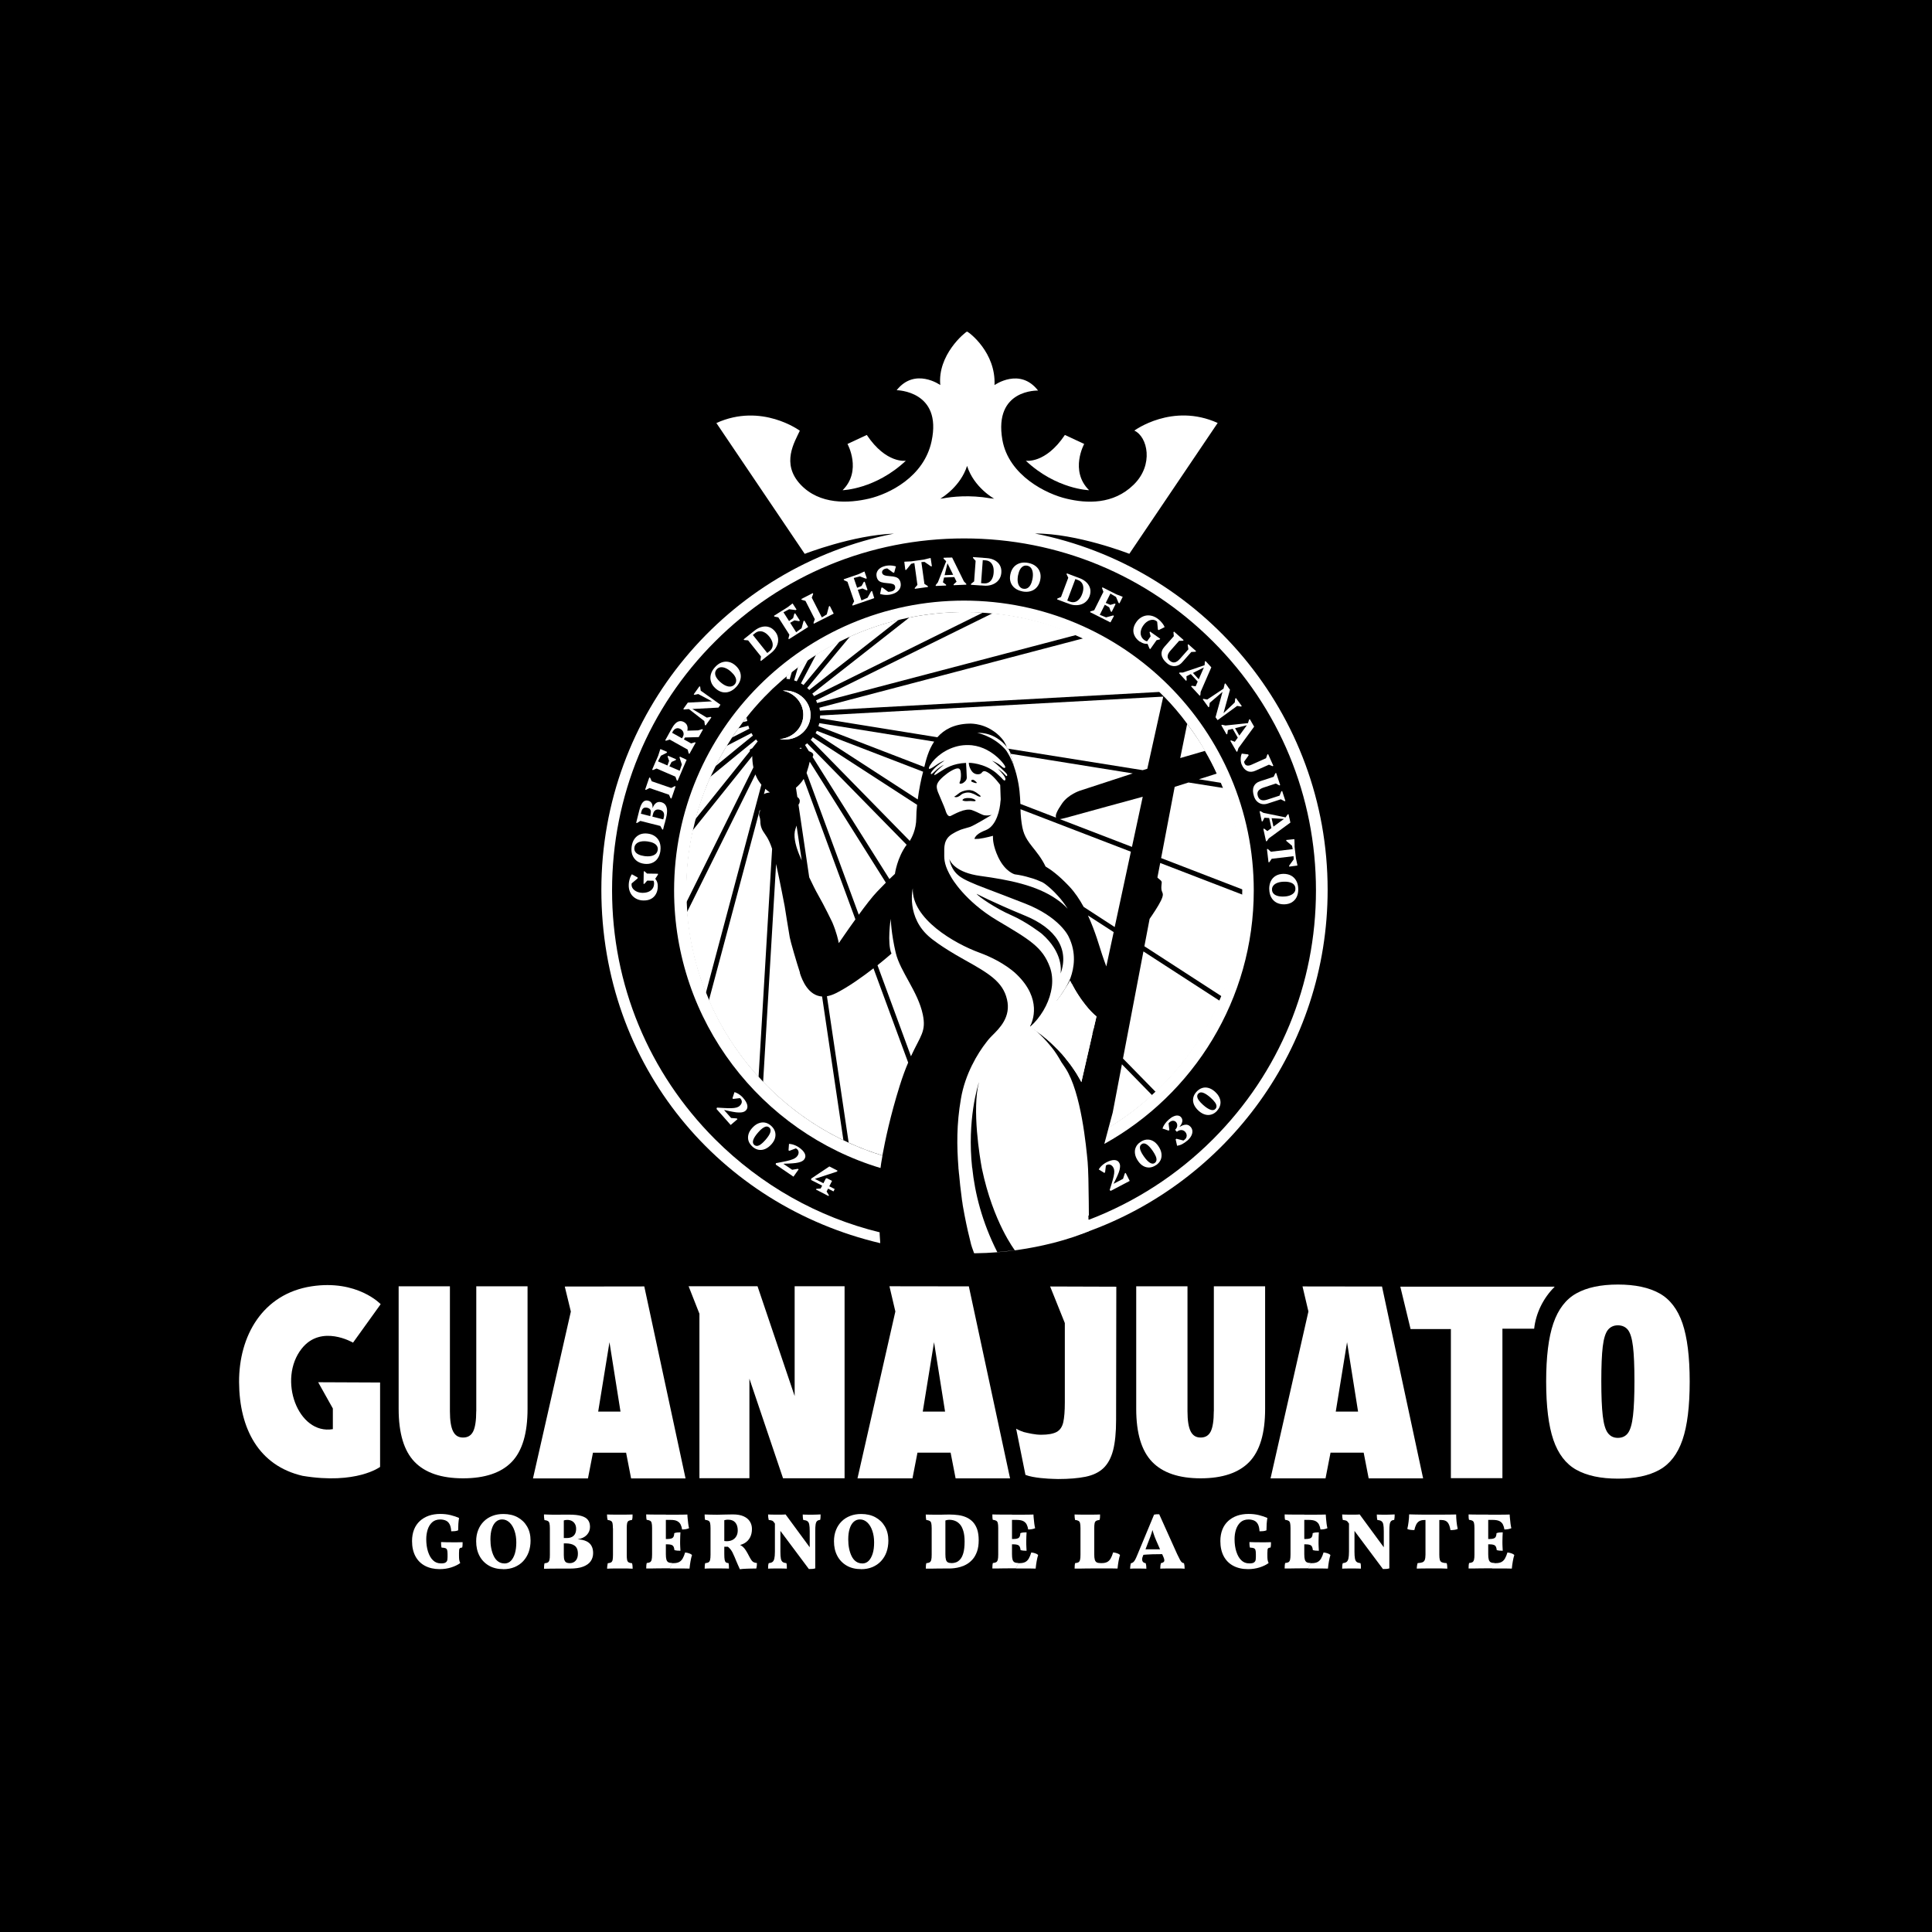 <?xml version="1.0" encoding="UTF-8"?>
<svg id="Capa_2" data-name="Capa 2" xmlns="http://www.w3.org/2000/svg" viewBox="0 0 359.12 359.12">
  <defs>
    <style>
      .cls-1 {
        fill: #fff;
      }
    </style>
  </defs>
  <g id="Capa_1-2" data-name="Capa 1">
    <g>
      <rect width="359.12" height="359.12"/>
      <g>
        <g>
          <g>
            <g>
              <path class="cls-1" d="M122.27,164.75c0,.55-.12,1.02-.34,1.42-.22.4-.52.7-.91.91-.39.21-.85.31-1.39.3-.42,0-.81-.08-1.14-.22-.34-.14-.63-.34-.88-.59-.25-.25-.43-.56-.56-.91-.13-.35-.19-.74-.18-1.17,0-.24.03-.48.08-.72.05-.24.11-.47.2-.69.08-.22.18-.41.3-.57l1.07.59v.18s-1.34,1.12-1.34,1.12v-.94s.73,0,.73,0c-.16.1-.29.23-.38.39-.09.16-.14.35-.14.57,0,.28.08.54.26.77.18.23.42.41.73.55s.65.21,1.04.22c.43,0,.8-.06,1.13-.2.32-.14.57-.33.75-.59.18-.26.27-.57.28-.92,0-.26-.05-.49-.17-.66-.12-.18-.31-.33-.56-.45l.15-.28c.4.12.72.34.94.68.23.34.34.75.33,1.22ZM122.3,162.58l-.74,1.13-1.26-.02-.52.6h-.16s.04-2.32.04-2.32h.16s.45.41.45.41l2.03.03v.17Z"/>
              <path class="cls-1" d="M122.76,158.15c-.08.56-.25,1.03-.52,1.42-.27.39-.62.67-1.05.84-.43.17-.91.22-1.45.15-.55-.07-1.02-.26-1.39-.54-.37-.29-.64-.66-.81-1.11-.16-.45-.21-.97-.13-1.55.08-.56.25-1.04.52-1.42.27-.38.62-.66,1.04-.84.42-.17.91-.22,1.45-.15.55.07,1.01.25,1.39.54.38.29.65.66.81,1.11.16.46.21.97.13,1.55ZM122.26,157.99c.04-.28-.01-.52-.15-.74-.13-.22-.35-.4-.64-.54-.29-.14-.65-.24-1.08-.3-.47-.06-.88-.06-1.24.01s-.64.2-.85.39-.34.43-.38.73c-.04.28,0,.53.14.75.13.22.34.4.64.54.29.14.65.24,1.08.3.46.06.88.06,1.23-.01.36-.07.64-.2.86-.39.21-.19.34-.43.38-.72Z"/>
              <path class="cls-1" d="M123.26,154.21l-.16-.04-.36-.64-3.71-.94-.62.39-.16-.04.45-1.79,5,1.26-.45,1.79ZM120.87,152.24l-.07-.02.17-1.18c.04-.23,0-.42-.11-.57-.11-.15-.29-.26-.53-.32-.58-.15-.95.09-1.1.69l-.26,1.02-.42-.11.29-1.15c.18-.71.4-1.2.66-1.49.26-.29.59-.38.98-.28.4.1.65.34.76.72.11.38.07.92-.11,1.62l-.27,1.07ZM123.55,153.06l-.42-.11.25-1.01c.1-.38.08-.69-.04-.93-.12-.24-.36-.4-.7-.49-.32-.08-.59-.06-.8.07-.21.13-.36.35-.44.66l-.26,1.02-.36-.09.36-1.44c.16-.65.39-1.11.69-1.38.3-.28.65-.36,1.07-.25.34.09.6.25.78.5.18.25.28.57.31.98.02.4-.04.89-.18,1.45l-.26,1.03ZM121.33,150.46l-.26-.07.07-.28.26.07-.07.28Z"/>
              <path class="cls-1" d="M124.81,148.43l-.16-.05-.3-.66-3.62-1.24-.65.34-.16-.05.77-2.25.16.05.3.66,3.62,1.24.65-.34.16.05-.77,2.25Z"/>
              <path class="cls-1" d="M125.95,145.13l-.15-.07-.25-.69-3.51-1.52-.67.29-.15-.07.73-1.7,4.74,2.05-.73,1.7ZM123.29,139.63l-1.17,2.24-.32-.14,1-2.31.49.21ZM123.93,139.93l-1.25.63-.32-.14.34-1.06.06-.13,1.24.53-.07.17ZM125.1,141.1l-.86,1.7-.31-.13.64-1.79.52.23ZM125.6,141.29l-.89.39-.29-.12-.32-.91.07-.17,1.5.65-.07.17ZM126.53,143.78l-.32-.14.83-2.39.49.21-1,2.31ZM127.12,142.41l-.32-.14-.49-1.46.07-.17,1.25.59-.51,1.18Z"/>
              <path class="cls-1" d="M128.15,140.13l-.14-.08-.18-.71-3.34-1.87-.7.22-.14-.08.9-1.61,3.92,2.19.7-.22.14.08-1.16,2.08ZM126.72,138.16l-.35-.2.55-.99c.16-.28.19-.55.11-.82-.08-.27-.26-.48-.54-.64-.27-.15-.54-.19-.79-.11-.25.08-.46.26-.62.54l-.49.87-.38-.21.72-1.29c.33-.59.68-.97,1.05-1.15.37-.18.76-.16,1.16.06.4.23.63.56.67,1.01.04.45-.11.96-.44,1.56l-.02.03.09.05-.72,1.28ZM129.89,137.01l-2.73.08.15-1.26,3.17-.09-1.17.17,1.21-.38.14.08-.78,1.4Z"/>
              <path class="cls-1" d="M131.15,134.85l-.13-.1-.1-.72-2.87-2.23-.91.08-.13-.1.5-.7,3.87,2.31.72-.14.13.1-1.07,1.5ZM133.53,131.53l-5.26.28-.85-.6.43-.61,5.01-.26.12.36-3.18-1.69-.72.14-.13-.09,1.07-1.5.13.1.1.72,3.67,2.61-.39.56Z"/>
              <path class="cls-1" d="M136.86,127.67c-.38.42-.79.71-1.23.88-.44.17-.89.2-1.34.11-.45-.1-.88-.33-1.28-.69-.41-.37-.7-.78-.84-1.23-.15-.45-.16-.91-.04-1.37.12-.47.38-.92.77-1.35.38-.42.79-.72,1.23-.88.44-.16.88-.2,1.33-.1.45.09.88.33,1.28.69.41.37.69.78.84,1.23.15.45.16.91.04,1.38-.12.47-.38.92-.77,1.35ZM136.54,127.25c.19-.21.29-.44.3-.7.01-.26-.06-.53-.22-.81-.16-.28-.4-.57-.72-.86-.35-.32-.69-.55-1.03-.69-.33-.14-.64-.19-.92-.16-.28.03-.52.16-.72.38-.19.21-.29.44-.3.7s.06.52.22.8c.16.28.4.57.73.86.35.31.69.54,1.02.68.33.14.64.2.93.16.28-.04.52-.16.72-.38Z"/>
              <path class="cls-1" d="M141.45,122.87l-.1-.13.1-.72-2.39-2.99-.73-.06-.1-.13,1.44-1.15,3.22,4.03-1.44,1.15ZM142.5,122.03l-.27-.34.81-.65c.26-.21.44-.46.53-.75.09-.29.08-.6-.01-.93-.1-.33-.28-.67-.55-1.01-.28-.35-.57-.61-.88-.78-.3-.17-.61-.25-.91-.23-.3.01-.58.13-.84.33l-.82.66-.27-.34.94-.75c.46-.37.93-.61,1.4-.72.47-.11.92-.1,1.34.05.42.14.79.42,1.11.82.24.3.41.63.49.98.09.35.09.7.03,1.05-.07.35-.21.7-.42,1.03-.21.33-.49.64-.84.92l-.83.66Z"/>
              <path class="cls-1" d="M146.64,118.83l-.09-.14.18-.71-2.06-3.23-.72-.14-.09-.14,1.56-.99,2.77,4.35-1.56.99ZM147.53,112.79l-2.23,1.2-.19-.3,2.13-1.35.29.45ZM147.89,113.4l-1.38-.18-.18-.29.88-.68.12-.08.73,1.13-.16.1ZM148.2,115.02l-1.66.93-.18-.28,1.54-1.12.31.48ZM148.51,115.46l-.95-.17-.17-.26.25-.94.16-.1.88,1.37-.16.1ZM147.89,118.04l-.19-.3,2.02-1.51.29.45-2.13,1.35ZM149.14,117.24l-.19-.29.41-1.49.16-.1.7,1.18-1.08.69Z"/>
              <path class="cls-1" d="M151.28,115.94l-.07-.15.25-.69-1.74-3.41-.7-.2-.07-.15,2.13-1.09.07.15-.26.69,2.04,4-1.65.84ZM152.6,115.27l-.16-.31,2.12-1.29.24.48-2.21,1.12ZM153.8,114.66l-.16-.31.44-1.63.17-.08.72,1.42-1.17.59Z"/>
              <path class="cls-1" d="M158.48,112.57l-.05-.16.34-.65-1.24-3.62-.66-.3-.05-.16,1.75-.6,1.68,4.88-1.75.6ZM160.75,106.9l-2.44.64-.11-.33,2.38-.82.17.51ZM160.88,109.23l-1.83.51-.11-.32,1.76-.73.18.54ZM160.96,107.57l-1.3-.5-.11-.33,1.01-.46.13-.05.44,1.27-.18.06ZM159.87,112.09l-.11-.33,2.32-1,.17.51-2.38.82ZM161.08,109.72l-.89-.39-.1-.3.46-.85.18-.06.53,1.54-.18.06ZM161.28,111.6l-.11-.33.75-1.35.18-.06.4,1.32-1.22.42Z"/>
              <path class="cls-1" d="M165.66,110.48c-.23.06-.47.09-.7.1-.23.01-.47,0-.7-.03-.23-.03-.46-.08-.67-.14l.24-1.17.18-.04,1.39,1.03-.89.22-.17-.71c.11.13.29.22.53.25.24.04.5.02.77-.04.29-.07.5-.19.63-.36.13-.17.16-.37.1-.61-.05-.2-.18-.34-.41-.42-.22-.08-.58-.14-1.07-.17-.41-.03-.74-.08-1.01-.16s-.47-.2-.61-.36c-.14-.16-.25-.37-.31-.63-.12-.48-.03-.9.25-1.27.29-.37.73-.62,1.34-.77.2-.05.42-.08.64-.09.23-.01.45,0,.68.03.23.03.45.08.66.14l-.31,1.14-.18.04-1.35-.98.94-.23.17.71c-.13-.14-.29-.23-.5-.28-.21-.05-.43-.04-.66.01-.24.06-.43.16-.55.31-.12.15-.17.32-.12.5.05.19.18.33.41.42.22.09.58.15,1.07.18.41.02.75.08,1.01.16.26.08.46.2.61.36.14.16.25.37.31.63.08.35.07.67-.04.97-.11.3-.31.56-.59.77-.28.22-.64.38-1.07.48Z"/>
              <path class="cls-1" d="M168.28,105.94l-.19-1.52.16-.02,1.1-.05.11.33-1,1.24-.18.02ZM170.05,109.46l-.02-.16.5-.58-.6-4.3.56.12-2.14.49-.07-.53,4.57-.64.07.53-2.2.12.51-.28.6,4.3.64.42.02.16-2.44.34ZM173.04,105.27l-1.31-.91v-.35s1.09-.26,1.09-.26l.17-.02.23,1.52-.19.03Z"/>
              <path class="cls-1" d="M173.93,108.91v-.16s.53-.66.53-.66l-.35.72,2.03-5.15.84-.03,2.45,4.97-.42-.69.6.61v.16s-2.35.1-2.35.1v-.16s.71-.64.71-.64l.1.68-2.13-4.31h.26s-1.06,4.43-1.06,4.43l-.05-.67.77.57v.16s-1.94.08-1.94.08ZM175.15,107.36l-.02-.43,2.85-.12.02.43-2.85.12ZM176.01,104.46l-.62-.62v-.16s.93-.04.93-.04l-.32.82Z"/>
              <path class="cls-1" d="M180.49,108.69v-.16s.58-.46.58-.46l.28-3.82-.49-.54v-.16s1.85.13,1.85.13l-.38,5.15-1.84-.13ZM181.83,108.79l.03-.43,1.04.08c.34.02.64-.04.9-.19.26-.15.47-.38.62-.69.16-.31.25-.68.28-1.11.03-.45,0-.84-.11-1.17-.11-.33-.28-.59-.51-.79-.23-.19-.51-.3-.85-.33l-1.05-.08.03-.43,1.19.09c.59.04,1.1.18,1.52.42.42.24.74.55.95.94.21.39.3.84.26,1.35-.03.39-.13.74-.3,1.05-.17.31-.4.58-.69.79-.29.21-.62.37-1.01.47-.38.1-.8.14-1.24.1l-1.06-.08Z"/>
              <path class="cls-1" d="M190.02,109.92c-.55-.11-1.01-.31-1.38-.6-.37-.29-.63-.66-.78-1.09-.15-.44-.17-.92-.06-1.45.11-.55.32-1,.63-1.36.31-.36.7-.6,1.16-.74.46-.14.98-.15,1.55-.04.56.11,1.02.31,1.39.61.37.29.62.66.77,1.09.15.43.17.92.06,1.46-.11.54-.32.99-.63,1.35-.31.36-.7.61-1.16.74-.46.14-.98.15-1.55.04ZM190.21,109.43c.27.05.52.02.75-.1.23-.12.42-.32.58-.6.16-.28.28-.63.37-1.06.09-.46.11-.88.06-1.23-.05-.36-.16-.65-.33-.87-.17-.22-.41-.37-.7-.42-.28-.05-.53-.02-.75.1-.22.12-.42.32-.58.6-.16.28-.28.64-.37,1.06-.09.46-.11.87-.06,1.23.05.36.16.65.34.88.18.23.41.37.7.42Z"/>
              <path class="cls-1" d="M196.49,111.4l.06-.15.67-.28,1.35-3.58-.32-.66.06-.15,1.73.65-1.82,4.83-1.73-.65ZM197.75,111.87l.15-.41.97.37c.32.12.62.14.91.07.29-.07.56-.24.79-.49.24-.25.43-.58.58-.99.16-.42.23-.8.22-1.15-.01-.35-.1-.65-.27-.9s-.41-.44-.72-.55l-.99-.37.15-.41,1.12.42c.56.21,1,.49,1.34.84.34.35.55.74.65,1.17.09.43.05.89-.13,1.37-.14.36-.33.67-.59.92-.25.25-.55.44-.89.56-.34.12-.7.18-1.1.17-.4,0-.8-.09-1.22-.25l-.99-.37Z"/>
              <path class="cls-1" d="M202.62,113.79l.07-.15.7-.21,1.71-3.42-.25-.69.07-.15,1.65.83-2.31,4.61-1.65-.83ZM203.93,114.45l.16-.31,2.34.96-.24.48-2.25-1.13ZM206.68,113.17l-1.65-.95.15-.3,1.75.74-.25.51ZM205.26,115.12l.15-.31,1.49-.41.17.08-.66,1.21-1.15-.58ZM208.26,111.45l-2.17-1.3.16-.31,2.25,1.13-.24.48ZM206.47,113.66l-.34-.91.14-.28.93-.27.17.08-.73,1.46-.17-.08ZM207.92,112.07l-.55-1.28.15-.31,1.04.4.13.06-.6,1.21-.17-.08Z"/>
              <path class="cls-1" d="M211.9,119.3c-.45-.32-.78-.68-.98-1.08-.21-.4-.29-.82-.24-1.27s.23-.88.54-1.32c.24-.35.52-.62.83-.82.31-.2.63-.33.98-.39.35-.06.7-.04,1.06.05.36.09.72.26,1.07.51.2.14.38.3.55.47.17.18.32.36.46.55.14.19.24.38.31.57l-1.1.55-.15-.1-.16-1.74.77.54-.4.58c.01-.19-.03-.36-.11-.53-.08-.17-.21-.31-.39-.44-.23-.16-.49-.24-.78-.22-.29.02-.58.11-.86.29-.29.18-.54.42-.77.74-.25.35-.41.7-.47,1.04-.07.34-.05.66.07.96.11.3.31.55.6.75.22.15.43.23.65.23.21,0,.44-.07.68-.21l.15.28c-.32.27-.69.4-1.09.39-.41,0-.81-.14-1.2-.42ZM213.67,120.56l-.52-1.25.73-1.03-.2-.76.09-.13,1.89,1.34-.09.13-.59.14-1.17,1.66-.14-.1Z"/>
              <path class="cls-1" d="M220.9,120.71l-.13-.84.11-.12,1.45,1.28-.11.12-.78.04-1.68,1.9c-.27.31-.57.52-.9.63-.33.11-.67.13-1.01.05-.35-.08-.68-.26-.99-.54-.56-.49-.87-1-.94-1.52-.07-.52.11-1.02.53-1.49l1.74-1.97-.07-.73.11-.12,1.78,1.58-.11.12-.73.02-1.59,1.8c-.34.38-.52.73-.54,1.04-.02.32.12.6.41.86.29.26.6.36.91.3.31-.06.63-.28.97-.66l1.56-1.76Z"/>
              <path class="cls-1" d="M219.15,125.12l.12-.11h.85s-.78.18-.78.18l5.25-1.77.57.62-2.21,5.08.25-.76-.08.85-.12.11-1.6-1.74.12-.11.95.13-.46.51,1.93-4.41.18.19-4.08,2.06.48-.47.06.96-.12.11-1.31-1.43ZM221.13,125.06l.32-.29,1.93,2.1-.32.29-1.93-2.1ZM223.89,123.85l.07-.87.12-.11.64.69-.83.29Z"/>
              <path class="cls-1" d="M223.55,130l.13-.1.72.13,3.03-2.02.21-.89.13-.1.51.69-3.42,2.94-.09.72-.13.1-1.08-1.49ZM225.95,133.3l1.4-5.08.84-.61.44.6-1.34,4.84h-.38s2.61-2.48,2.61-2.48l.09-.72.13-.1,1.08,1.49-.13.1-.72-.13-3.64,2.65-.4-.55Z"/>
              <path class="cls-1" d="M227.02,134.8l.14-.08.83.18-.8.02,5.51-.58.42.73-3.27,4.47.42-.69-.26.82-.14.08-1.18-2.05.14-.08.9.34-.56.4,2.84-3.88.13.23-4.43,1.12.57-.35-.15.95-.14.08-.97-1.69ZM228.96,135.17l.38-.22,1.42,2.47-.38.22-1.42-2.47ZM231.92,134.59l.26-.83.14-.08.47.82-.88.1Z"/>
              <path class="cls-1" d="M230.82,142.16c-.09-.2-.15-.42-.18-.67-.03-.25-.03-.49,0-.74.03-.25.09-.47.18-.67l1.2.15.08.17-.99,1.38-.34-.77,1.06-.47c-.27.25-.45.49-.53.7-.08.22-.06.45.05.69.09.2.25.33.47.37.22.04.49-.01.8-.15l2.71-1.21.24-.69.15-.07.97,2.17-.15.07-.67-.28-2.51,1.12c-.54.24-1.03.27-1.48.07-.44-.19-.8-.58-1.06-1.18Z"/>
              <path class="cls-1" d="M237.85,147.88l.32-.79.16-.05.6,1.84-.16.05-.69-.36-2.42.79c-.39.13-.75.16-1.09.09-.34-.07-.64-.23-.9-.47s-.45-.57-.58-.97c-.23-.71-.25-1.3-.05-1.78.2-.48.6-.82,1.21-1.02l2.5-.82.31-.66.16-.05.74,2.26-.16.05-.64-.35-2.28.75c-.48.16-.81.37-.99.63-.18.26-.2.58-.08.96.12.37.33.61.63.72.3.11.69.08,1.17-.08l2.24-.73Z"/>
              <path class="cls-1" d="M234.12,150.81l.16-.04.74.42-.77-.22,5.43,1.11.18.82-4.47,3.27.6-.53-.5.7-.16.04-.5-2.31.16-.04.76.59-.65.21,3.88-2.84.06.26-4.56-.28.65-.17-.43.86-.16.03-.41-1.9ZM235.85,151.74l.42-.09.61,2.78-.42.09-.61-2.78ZM238.85,152.09l.5-.71.16-.04.2.92-.86-.17Z"/>
              <path class="cls-1" d="M235.5,157.83l.16-.02.57.51,4.31-.51-.14.56-.44-2.15.53-.06.54,4.58-.53.06-.07-2.2.26.52-4.31.51-.43.63-.16.02-.29-2.45ZM239.06,156.14l1.53-.16.02.16.03,1.1-.33.1-1.21-1.03-.02-.18ZM239.62,160.91l.94-1.29.35.02.23,1.08.02.17-1.52.2-.02-.19Z"/>
              <path class="cls-1" d="M235.92,165.25c0-.56.1-1.06.31-1.48s.52-.75.92-.98c.4-.23.87-.35,1.41-.36.56,0,1.04.11,1.45.34.41.23.73.56.96.99.23.43.34.93.35,1.52,0,.57-.1,1.06-.31,1.48-.21.42-.52.74-.91.98-.39.23-.87.35-1.41.36-.55,0-1.04-.11-1.45-.34s-.73-.56-.96-.99c-.23-.43-.34-.93-.35-1.52ZM236.44,165.34c0,.28.08.52.25.72.16.2.4.35.71.45s.68.15,1.11.14c.47,0,.88-.07,1.22-.19.34-.12.6-.29.79-.5.19-.22.28-.47.27-.77,0-.28-.08-.52-.24-.72-.16-.2-.4-.34-.71-.44s-.68-.15-1.12-.14c-.47,0-.87.07-1.22.19-.34.12-.61.29-.79.51-.19.22-.28.47-.27.77Z"/>
            </g>
            <g>
              <path class="cls-1" d="M133.18,206.15l.09-.27,1.17.07c.6.04,1.1.05,1.5.04.39-.01.71-.05.95-.12.24-.07.44-.17.59-.31.23-.21.37-.43.4-.67.03-.24-.04-.46-.22-.66-.12-.14-.27-.24-.45-.29-.18-.06-.36-.07-.53-.03l.54-.43.54.61-1.49.18-.12-.13.38-1.14c.21.07.4.15.58.25s.36.22.53.35c.17.13.32.28.46.44.46.52.73.98.81,1.4.08.42-.03.76-.32,1.02-.13.12-.3.2-.5.26-.2.05-.45.08-.74.07-.3,0-.66-.04-1.08-.12-.43-.07-.93-.18-1.52-.32l-.51-.07.21-.11,1.45,1.64,1.06.08.12.14-1.26,1.08-2.63-2.97Z"/>
              <path class="cls-1" d="M139.89,213.15c-.36-.32-.61-.67-.74-1.05-.13-.38-.14-.78-.04-1.19.1-.41.32-.8.66-1.19.37-.42.75-.72,1.16-.89.41-.18.81-.23,1.22-.17.41.07.79.26,1.16.58.36.32.6.66.73,1.05.13.38.14.78.04,1.19-.1.41-.32.8-.66,1.19-.36.41-.75.71-1.16.89-.41.18-.82.23-1.22.17-.41-.07-.79-.26-1.15-.57ZM140.19,212.81c.16.14.35.2.55.19.21-.02.44-.12.69-.3s.53-.45.84-.8c.48-.55.79-1.02.91-1.41.12-.39.06-.69-.18-.9-.17-.14-.35-.21-.55-.19-.2.02-.43.12-.69.3-.26.18-.54.45-.84.8-.48.55-.79,1.02-.91,1.41-.12.39-.06.69.18.9Z"/>
              <path class="cls-1" d="M144.2,216.49l.02-.28,1.15-.22c.6-.11,1.08-.22,1.46-.33.38-.11.68-.23.89-.35.22-.13.38-.27.5-.44.18-.26.25-.51.22-.75-.03-.24-.15-.44-.37-.59-.15-.1-.32-.16-.51-.17-.19-.01-.36.02-.52.1l.42-.54.67.46-1.41.54-.15-.1.09-1.2c.22.01.42.05.63.1.2.05.4.13.6.21.2.09.38.19.56.31.57.39.94.77,1.13,1.16s.16.74-.06,1.07c-.1.15-.24.27-.42.37s-.41.19-.7.25c-.29.07-.65.12-1.08.15s-.95.06-1.55.07l-.51.06.18-.16,1.81,1.23,1.05-.18.15.1-.96,1.36-3.27-2.23Z"/>
              <path class="cls-1" d="M150.78,219.33v-.25s3.38-2.26,3.38-2.26l1.52.78-.09.17-4.49,1.48-.08.13-.25-.05ZM150.78,219.33l.47-.31,3.9,2-.22.44-4.15-2.12ZM151.67,221.12l.07-.14.81-.06.95-1.85.18-.07.98.5-1.01,1.98.43.7-.07.14-2.33-1.2Z"/>
            </g>
            <g>
              <path class="cls-1" d="M206.5,221.37l-.24-.15.35-1.12c.18-.58.31-1.06.4-1.44.08-.38.12-.7.11-.95-.01-.25-.06-.47-.16-.65-.14-.28-.33-.46-.56-.55-.23-.09-.46-.07-.7.05-.16.09-.3.21-.39.37-.1.16-.15.33-.15.51l-.29-.62.72-.38-.18,1.49-.16.08-1.02-.64c.11-.18.24-.35.38-.51.14-.15.3-.3.47-.43.17-.13.35-.25.53-.35.61-.32,1.13-.47,1.55-.45s.73.2.91.56c.08.16.13.34.13.54,0,.21-.03.45-.1.74s-.2.63-.37,1.02c-.17.4-.4.86-.67,1.4l-.19.48-.06-.23,1.94-1.02.33-1.01.16-.09.75,1.49-3.51,1.84Z"/>
              <path class="cls-1" d="M214.91,216.55c-.4.28-.8.43-1.2.46s-.79-.05-1.16-.25c-.37-.2-.7-.51-.99-.93-.32-.46-.51-.9-.58-1.34-.07-.44-.03-.85.14-1.22.16-.38.44-.71.84-.98.39-.27.79-.43,1.19-.46.4-.03.79.05,1.16.25s.7.51.99.93c.31.45.51.9.58,1.34.07.44.03.85-.13,1.23-.16.38-.44.7-.83.98ZM214.64,216.17c.18-.12.28-.29.32-.49.03-.2,0-.45-.12-.74-.12-.29-.31-.63-.57-1.01-.42-.6-.8-1.01-1.14-1.22-.34-.21-.65-.23-.91-.04-.18.13-.29.29-.32.49-.03.2,0,.45.12.74.11.29.3.63.57,1.01.42.6.8,1.01,1.15,1.22.35.21.65.23.92.04Z"/>
              <path class="cls-1" d="M218.56,210.16l-.13-.15c.15-.14.26-.29.33-.46.06-.17.08-.34.06-.51-.02-.17-.09-.32-.2-.45-.15-.17-.34-.26-.57-.26-.22,0-.43.08-.63.25-.15.13-.27.28-.35.45-.08.17-.13.35-.14.55l-.37-.47.61-.66.19,1.59-.14.12-1.14-.39c.1-.3.25-.59.45-.87.2-.28.44-.55.73-.8.3-.27.6-.47.89-.59.29-.13.55-.18.79-.15.24.02.44.13.6.31.26.3.31.66.15,1.07-.16.42-.54.89-1.13,1.41ZM220.67,212.03c-.3.26-.6.47-.9.63s-.63.26-.97.32l-.27-1.19.14-.12,1.58.4-.68.52-.44-.45c.2.04.39.04.58-.02.18-.05.36-.16.53-.31.15-.13.25-.28.3-.44.05-.16.06-.33.02-.5-.04-.17-.12-.33-.25-.48-.13-.15-.29-.25-.47-.3-.18-.05-.37-.05-.56,0s-.37.14-.53.29l-.26-.3c.63-.56,1.18-.89,1.65-.99.47-.1.86.02,1.16.36.21.23.32.49.34.78.02.29-.05.59-.21.9-.16.31-.41.61-.75.91ZM219.1,209.75l-.13-.15.25-.22.13.15-.25.22Z"/>
              <path class="cls-1" d="M226.28,206.42c-.32.36-.67.61-1.06.73-.38.13-.78.14-1.19.03-.41-.11-.8-.33-1.19-.67-.42-.37-.71-.76-.89-1.16-.17-.41-.23-.81-.16-1.22.07-.41.26-.79.58-1.15.32-.36.67-.6,1.05-.73.38-.13.78-.14,1.19-.03.41.11.8.33,1.19.67.41.37.71.75.88,1.16.18.41.23.82.16,1.22-.07.41-.26.79-.58,1.15ZM225.93,206.12c.14-.16.21-.34.19-.55-.02-.21-.11-.44-.3-.69-.18-.25-.45-.54-.79-.84-.55-.49-1.02-.79-1.4-.92-.38-.13-.68-.07-.9.17-.15.17-.21.35-.19.55.02.2.12.44.3.69s.44.54.79.85c.55.49,1.02.79,1.41.91.39.12.69.06.9-.18Z"/>
            </g>
          </g>
          <g>
            <path class="cls-1" d="M192.01,190.89c.58-.39,1.3-1.07,2.07-1.9-.09.12-.19.23-.3.33-.11.09-.21.19-.3.32-.21.21-.4.39-.6.56-.32.28-.62.53-.88.69Z"/>
            <path class="cls-1" d="M192.36,191.47c-.14-.11-.28-.19-.42-.28v.02c-.11-.11-.18-.18-.18-.18.03-.02.07-.04.1-.05,0,0,.18.16.49.49Z"/>
            <path class="cls-1" d="M150.66,132.92c0,2.51-2.13,4.54-4.77,4.54-.32,0-.65-.03-.95-.08,2.46-.19,4.38-2.15,4.38-4.54,0-2.2-1.63-4.04-3.81-4.46.13,0,.26-.02.39-.02,2.63,0,4.77,2.04,4.77,4.56Z"/>
            <path class="cls-1" d="M212.41,148.11l-2,9.31-13.41-5.16c.23-.03.57-.1,1.07-.23,1.45-.42,14.35-3.93,14.35-3.93Z"/>
            <path class="cls-1" d="M139.3,135.44l-3.25,1.66c.39-.58.78-1.15,1.18-1.71l1.87-.5c.06.19.11.37.19.55Z"/>
            <path class="cls-1" d="M138.91,134.02l-.81.21c.16-.21.32-.42.48-.63h.23c.02.13.05.27.1.42Z"/>
            <path class="cls-1" d="M139.96,136.72c-1.6,1.29-3.98,3.23-6.98,5.71.65-1.29,1.34-2.55,2.08-3.78l4.62-2.39c.08.16.18.32.27.47Z"/>
            <path class="cls-1" d="M140.85,137.8l-1.05,1.31c-.16.06-.29.13-.4.21,0,0-.03.15-.03.32v.02l-10.12,12.61c.73-2.73,1.66-5.38,2.81-7.9,3.72-3.05,6.63-5.45,8.47-6.93.08.13.19.26.32.37Z"/>
            <path class="cls-1" d="M140.04,142.65l-12.46,25.08c-.03-.74-.05-1.5-.05-2.26,0-3.81.42-7.53,1.21-11.1l11.09-13.83c0,.45.03,1.23.21,2.12Z"/>
            <path class="cls-1" d="M141.53,145.85l-10.33,38.74c-1.89-4.72-3.09-9.76-3.51-15.01l12.72-25.63c.05.15.11.27.18.42.26.58.6,1.08.94,1.49Z"/>
            <path class="cls-1" d="M143.52,157.78l-2.52,42.41c-3.81-4.17-6.95-8.99-9.23-14.24l9.47-35.46c.03.1.06.27-.03.44-.13.21-.15.63-.03.89.11.26.16.82.16.95-.02.11,0,.91.48,1.71.4.68,1.02,1.23,1.7,3.3Z"/>
            <path class="cls-1" d="M143.1,147.3s-.65.03-1.1.32l.26-.99c.47.44.84.66.84.66Z"/>
            <path class="cls-1" d="M156.75,211.93c-5.61-2.7-10.63-6.38-14.9-10.83l2.41-40.5c.74,3.35,1.6,7.87,1.6,7.87,0,0,.78,4.93.94,5.77.11.68,1.32,4.82,1.88,6.5,0,.06,0,.13.02.19.42,1.29,1.55,4.14,4.11,4.3l3.96,26.7Z"/>
            <path class="cls-1" d="M168.81,197.52c-.5,1.16-1.02,2.55-1.57,4.3-1.75,5.58-2.71,10.2-3.22,12.96-2.15-.65-4.25-1.45-6.27-2.38l-4.04-27.22c.5-.08,1.08-.27,1.7-.58,2.29-1.15,4.93-3.04,6.95-4.61l6.45,17.52Z"/>
            <path class="cls-1" d="M169.33,196.34l-6.22-16.92c1.55-1.24,2.6-2.17,2.6-2.17-.84-1.89-.15-6.46-.15-6.46,0,0,.1,2.78.94,6.32.84,3.52,4.14,7.21,5.03,11.47.66,3.17-.42,3.9-2.2,7.76Z"/>
            <path class="cls-1" d="M173.64,137.85c-1.07,1.6-1.52,3.43-1.83,4.72l-19.67-7.58c.06-.19.11-.37.15-.57l21.35,3.43Z"/>
            <path class="cls-1" d="M171.59,143.44c-.39,1.44-.76,3.31-1,5.16l-18.99-12.31c.08-.15.16-.29.23-.45l19.77,7.61Z"/>
            <path class="cls-1" d="M170.47,149.6c-.1.86-.15,1.68-.15,2.44,0,2.21-.91,3.78-1.21,4.27l-18.42-18.8c.16-.15.29-.31.39-.47l19.39,12.56Z"/>
            <path class="cls-1" d="M168.53,157.02c-1.79,2.41-2.18,5.41-2.18,5.41,0,0-.32.29-1.02.97l-14.29-22.71c.13-.15.26-.53-.11-.79-.11-.08-.32-.18-.57-.27l-.73-1.16c.15-.08.28-.19.4-.31l18.49,18.86Z"/>
            <path class="cls-1" d="M164.65,164.08c-.45.45-.99,1.02-1.63,1.68-.91.95-2.17,2.6-3.39,4.27l-9.71-26.38s.02-.02.02-.03c.31-.94.48-1.6.57-2.04l14.16,22.5Z"/>
            <path class="cls-1" d="M159,170.9c-1.49,2.05-2.78,3.98-3.09,4.41-.08-.48-.4-1.99-1.21-3.89,0,0-1.49-3.1-2.65-5.11-.44-.76-1.03-1.97-1.63-3.23l-2-13.51c.11-.13.23-.32.24-.66.02-.37-.23-.61-.45-.76l-.26-1.73c.47-.4,1.02-.95,1.44-1.63l9.62,26.12Z"/>
            <path class="cls-1" d="M149.04,159.97c-.32-.74-.57-1.31-.65-1.54-.29-.79-.89-2.49-.65-3.89,0,0,.18-.73.32-1.08l.97,6.51Z"/>
            <path class="cls-1" d="M147.2,124.86l-.41,1.4c-.2-.04-.39-.06-.6-.07l.04-.52c.32-.28.63-.56.97-.8Z"/>
            <path class="cls-1" d="M150.2,122.65l-2.1,3.99c-.17-.07-.32-.12-.49-.17l.73-2.48c.61-.46,1.24-.92,1.87-1.34Z"/>
            <path class="cls-1" d="M156.1,119.2l-6.74,8.13c-.15-.12-.31-.21-.48-.3l2.82-5.35c1.42-.89,2.87-1.72,4.39-2.48Z"/>
            <path class="cls-1" d="M167.04,115.21l-16.62,13.04c-.11-.13-.24-.26-.38-.36l7.93-9.54.02-.02c2.89-1.31,5.92-2.35,9.05-3.12Z"/>
            <path class="cls-1" d="M182.72,113.86l-31.42,15.54c-.08-.16-.18-.31-.31-.46l18.03-14.15c3.36-.67,6.83-1.03,10.38-1.03,1.11,0,2.22.03,3.32.1Z"/>
            <path class="cls-1" d="M200.12,118.01l-48.24,12.67c-.05-.16-.11-.33-.2-.49l32.82-16.2c5.49.54,10.74,1.92,15.62,4.03Z"/>
            <path class="cls-1" d="M216.01,128.59l-63.6,3.5c-.03-.18-.07-.36-.11-.54l49.27-12.95c5.37,2.49,10.26,5.9,14.45,9.98Z"/>
            <path class="cls-1" d="M226.17,143.8h.02c-.66-1.45-1.39-2.86-2.2-4.23l-4.61,1.34,1.29-6.35c2.55,3.36,4.7,7.03,6.37,10.97l-4.19-.68,3.31-1.05Z"/>
            <path class="cls-1" d="M216.22,129.5l-.02.11-2.94,13.29-.86.26-24.98-3.99-.18-.04c-.09-.19-.18-.33-.28-.49.04.04.07.07.09.11.04.04.05.05.07.07,0-.02-.02-.04-.02-.05-.02-.05-.05-.16-.11-.28-.05-.12-.12-.26-.23-.44-.05-.11-.14-.23-.21-.35-.11-.14-.21-.28-.35-.44-.12-.14-.26-.3-.42-.46-.14-.14-.32-.3-.51-.46-.19-.16-.42-.33-.67-.49-2.23-1.53-4.52-1.34-4.52-1.34-2.81.09-4.62,1.14-5.84,2.53l-21.82-3.52c0-.18.02-.35.02-.53l63.76-3.5Z"/>
            <path class="cls-1" d="M210.54,143.77l-9.79,3.2s-2.18.69-3.34,2.39c-.95,1.39-1.3,2.18-1.11,2.62l-6.63-2.55c-.07-1.49-.14-3.06-.65-5.12-.07-.3-.14-.58-.23-.86,0-.02-.02-.05-.02-.07-.05-.21-.12-.4-.19-.6-.02-.09-.04-.16-.07-.25-.21-.88-.47-1.71-.77-2.43l.14.02,22.66,3.64Z"/>
            <path class="cls-1" d="M231.05,165.37l-15.22-5.87,2.52-13.24,2.57-.81,6.53,1.03c2.31,5.85,3.59,12.22,3.6,18.88Z"/>
            <path class="cls-1" d="M231.03,166.33c-.1,6.67-1.49,13.06-3.91,18.89l-14.4-9.33.97-5.09c.58-.84,1.6-2.34,2.12-3.41.73-1.54.06-1.31.06-2.34s.29-1.1-.29-1.55c-.19-.13-.32-.28-.44-.39l.52-2.7,15.37,5.92Z"/>
            <path class="cls-1" d="M210.21,158.31l-3.01,14.01-5.77-3.75c-.76-1.39-1.65-2.73-2.72-3.85-1.94-2.05-3.41-3.1-4.36-3.65-.7-1.5-1.71-2.72-2.51-3.73-1.41-1.79-1.78-2.72-2.04-5.17-.06-.6-.1-1.16-.11-1.75l20.51,7.89Z"/>
            <path class="cls-1" d="M207.01,173.26l-1.37,6.38c-.28-.74-.55-1.52-.79-2.23-.45-1.34-1.24-4.27-2.62-7.24l4.78,3.09Z"/>
            <path class="cls-1" d="M203.81,188.93l-.52,2.26-5.9-6.03c.92-.95,1.53-1.89,1.81-2.36,1.57,3.07,3.6,5.37,4.61,6.12Z"/>
            <path class="cls-1" d="M226.76,186.06c-2.81,6.42-6.88,12.17-11.93,16.92l-6.09-6.22,3.8-19.91,14.22,9.21Z"/>
            <path class="cls-1" d="M194.28,192.93c-.12-.1-.25-.18-.37-.28,0,0,0,0,0,0,.12.09.25.18.37.28Z"/>
            <path class="cls-1" d="M203.05,192.24l-2.04,8.9s-.28-.56-.84-1.48c-.05-.11-.14-.21-.21-.33-.12-.19-.26-.4-.42-.63-.16-.23-.32-.46-.49-.7-.05-.09-.11-.16-.19-.25-.18-.25-.37-.49-.58-.74-.16-.23-.35-.46-.56-.7-.18-.23-.37-.46-.62-.7-.21-.23-.44-.47-.67-.7-.25-.26-.51-.51-.77-.76-.26-.26-.55-.51-.83-.76-.18-.18-.35-.33-.55-.46-.6-.53-1.23-1-1.92-1.46-.14-.11-.28-.19-.42-.28v.02c-.11-.11-.18-.18-.18-.18.03-.02.07-.04.1-.05.04-.04.09-.05.14-.09.11-.07.23-.16.33-.25.05-.04.09-.07.12-.11.09-.05.18-.12.25-.19.09-.07.18-.16.26-.25.18-.16.35-.33.55-.51.18-.19.37-.39.56-.6.23-.25.44-.49.67-.74.23-.26.46-.53.67-.79.23-.28.46-.55.69-.83.21-.26.42-.53.65-.79l6.29,6.4Z"/>
            <path class="cls-1" d="M214.17,203.59c-2.49,2.26-5.22,4.3-8.11,6.06l.03-.1.74-2.75,1.71-8.97,5.62,5.75Z"/>
          </g>
          <path class="cls-1" d="M138.81,133.6h-.23c.06-.08.13-.16.18-.23.02.06.03.15.05.23Z"/>
          <path class="cls-1" d="M149.01,139.19c-.15-.03-.29-.06-.42-.08.1-.05.19-.1.27-.15l.15.23Z"/>
          <path class="cls-1" d="M150.66,132.92c0,2.51-2.13,4.54-4.77,4.54-.32,0-.65-.03-.95-.08,2.46-.19,4.38-2.15,4.38-4.54,0-2.2-1.63-4.04-3.81-4.46.13,0,.26-.02.39-.02,2.63,0,4.77,2.04,4.77,4.56Z"/>
          <path class="cls-1" d="M203.82,188.92v.02l-.53,2.27-.25,1.04-2.04,8.9s-.28-.56-.84-1.48c-.05-.11-.14-.21-.21-.33-.12-.19-.26-.42-.42-.63-.14-.23-.32-.46-.49-.7-.05-.09-.11-.16-.19-.25-.16-.25-.35-.49-.58-.74-.16-.23-.35-.46-.56-.7-.18-.23-.37-.46-.62-.7-.19-.23-.42-.47-.67-.7-.25-.26-.51-.51-.77-.76-.26-.26-.55-.53-.83-.76-.18-.18-.35-.33-.55-.46-.6-.53-1.23-1-1.92-1.46-.14-.11-.28-.19-.42-.28v.02c-.3-.18-.47-.25-.55-.26.05-.04.09-.07.12-.11,2.71-1.99,4.68-4.39,5.99-6.33.07-.09.12-.18.18-.26.12-.19.23-.37.33-.55.37-.56.67-1.05.9-1.48.09.19.19.39.3.58.16.32.32.65.51.95.05.11.12.21.18.32.16.28.32.55.49.79.04.05.07.11.11.16.02.04.04.07.07.11.16.26.33.53.53.77.21.3.42.58.63.84.72.93,1.41,1.62,1.9,2.04.07.05.14.09.19.14Z"/>
          <polygon class="cls-1" points="191.38 190.93 191.38 190.93 191.38 190.93 191.38 190.93"/>
          <path class="cls-1" d="M146.7,128.23s-.04,0-.05,0c.01,0,.02,0,.03.01,0,0,.01,0,.02-.01Z"/>
          <path class="cls-1" d="M146.64,129.12s.05-.03.1-.07c-.06.02-.1.04-.1.07Z"/>
          <polygon class="cls-1" points="146.35 136.13 146.35 136.13 146.35 136.13 146.35 136.13"/>
          <path class="cls-1" d="M191.38,190.93s0,0,0,0c0,0,0,0,.02,0,.04-.04.08-.07.12-.11-.05.03-.09.07-.14.1Z"/>
          <path class="cls-1" d="M146.7,128.23s-.01,0-.02.01c-.01,0-.02,0-.03-.01.02,0,.04,0,.05,0Z"/>
          <path class="cls-1" d="M146.74,129.05c-.05.04-.09.07-.1.07,0-.03.04-.05.1-.07Z"/>
          <polygon class="cls-1" points="146.35 136.13 146.35 136.13 146.35 136.13 146.35 136.13"/>
          <g>
            <g>
              <path class="cls-1" d="M202.4,226.72s-.05.02-.07.03c0-.25,0-.51-.02-.79.03-.02.05-.02.09-.04,0-.76,0-1.6-.02-2.48v-.04c-.02-2.88-.09-6.1-.21-7.44-.26-2.71-1.18-12.9-4.13-17.42-.21-.33-.44-.65-.65-.97l-.02-.02c-.04-.05-.07-.09-.09-.14-.56-1-1.16-1.95-1.79-2.72-1.19-1.48-2.18-2.44-2.88-3.02.09.07.18.14.28.21.33.21.67.46.97.72.02,0,.03.02.05.03-.49-.41-.99-.81-1.55-1.18-.14-.11-.28-.19-.42-.28v.02c-.11-.11-.18-.18-.18-.18.03-.02.07-.04.1-.05.04-.04.09-.05.14-.09.44-.28.95-.76,1.51-1.3.18-.19.37-.39.56-.6.23-.25.44-.49.67-.74.23-.26.46-.53.67-.79.23-.28.46-.55.69-.83.21-.26.42-.53.65-.79v-.02c.07-.07.12-.14.18-.21-.05.07-.12.12-.19.19l-.35.28c.04-.05.14-.16.28-.35.14-.18.32-.44.53-.74v-.02c.11-.14.21-.3.32-.47.07-.09.12-.18.18-.26.44-.69.9-1.51,1.28-2.43.67-1.86,1.16-4.71-.37-7.74,0,0-1.62-3.59-8.12-6.12-6.52-2.55-8.67-3.27-10.21-3.99-1.51-.69-3.27-1.48-3.83-4.27.21.56,1.25,2.53,5.77,3.15,5.29.72,10.42,1.72,14.15,4.31.83.56,1.51,1.16,2.09,1.79-.58-.93-1.21-1.74-1.81-2.39-.9-1.02-1.76-1.74-2.34-2.18-.19-.14-.37-.25-.58-.37-.62-.28-1.42-.62-2.36-.86-.83-.26-1.78-.47-2.76-.6,0,0-1.69-.44-2.97-3.01-.04-.05-.05-.12-.09-.18-.25-.53-.44-1.02-.58-1.46-.51-1.6-.39-2.51-.39-2.51,0,0-1.41.4-2.62.56-.28.02-.56.03-.81.03,0,0-.02-.18.19-.44.21-.32.74-.76,1.92-1.21,2-.81,2.62-3.88,2.71-5.36.04-.18.04-.32.04-.44,0-.18,0-.35-.02-.53-.02-1.02-.07-2.07-.07-2.07,0,0-1.05-1.48-2.09-2.18-1.02-.7-1.18-.25-1.42,0-.25.26-1.23.42-1.81-.42-.58-.88-.51-1.51-.51-1.51,0,0,2.8,0,5.08,1.88,0,0,.93.83,1.14,1.09.23.28.49.49.58.14.09-.39-.65-1.27-1.41-2,.18.12.88.58,1.28,1.05.42.55.55.23.4-.05-.14-.26-1.88-1.9-2.76-2.51,0,0,1.07.44,1.62.93.55.51.88.58.83.18-.05-.28-1.3-2-3.38-3.09-.83-.44-1.76-.76-2.81-.88-.76-.07-1.49-.04-2.16.07-2.69.47-4.73,2.22-5.52,3.5,0,0-.4.55-.3.77v.02s.05.04.11.02c.28-.02.95-.51,1.65-.98.86-.53,1.11-.53,1.11-.53,0,0-1.21.74-1.95,1.53-.05.09-.12.16-.19.21-.53.62-.42.79-.23.74.09-.04.32-.26.65-.56.4-.39.98-.84,1.65-1.18-.21.18-.95.74-1.42,1.27-.12.12-.23.26-.3.37-.32.55.18.21.77-.19.16-.09.32-.21.47-.3.74-.46,2.14-1.39,4.57-1.48,0,0,.14,2.27.14,2.74,0,.35-.23.65-.49.84-.12.12-.26.19-.37.23-.35.11-.6.11-.44-.3.04-.05.05-.12.09-.19.14-.51.16-1.21.07-1.69-.09-.49-.25-.88-1.35-.37-.47.23-1.04.58-1.49.97-.3.23-.58.47-.79.69-.19.19-.37.39-.46.53-.39.56-.49.98-.14,1.95.39.98,1.18,2.72,1.34,3.22.16.51.46,1.51,1.05,1.23.58-.26,2.67-1.53,3.96-1.07,1.28.46,1.86.95,2.46.98.51.05,1.02-.05,1.18-.09-.35.21-3.11,1.88-3.94,2.2-.44.16-.83.23-1.32.39-.3.07-.63.21-1.05.4-.26.11-.55.28-.88.47-1.79,1-1.62,2.6-1.62,3.78-.02,1.16.05,2.25,1.35,4.43,0,0,2.43,4.34,8.47,7.93,6.05,3.59,8.44,4.96,9.81,8.68.4,1.09.51,2.27.39,3.48-.04.35-.11.74-.19,1.11-.53,2.43-1.97,4.78-3.81,6.47l-.07-.04c.49-.93,2.25-5.08-2.48-9.65,0,0-2.23-2.32-6.91-4.04-4.68-1.71-12.64-6.31-12.41-11.97,0,0-1.32,5.47,3.32,9.23,0,0,1.78,1.55,6.26,4.04,4.47,2.5,7.16,4.06,7.93,7.37.79,3.29-1.41,5.41-2.81,6.79-.11.11-.25.26-.4.42-.19.21-.4.46-.62.76-1.62,2.06-3.96,5.91-4.73,10.51-.83,4.78-.77,8.79-.46,12.82v.02c0,.09,0,.18.02.25,0,.07.02.16.02.21.02.16.04.35.05.53,0,.11.02.21.04.33.09,1.07.26,2.69.51,4.54,0,.05,0,.12.02.16.05.32.11.63.14.95.05.28.11.6.16.88.05.33.11.65.18.98.39,2.04.83,3.94,1.18,5.29,0,.04.02.05.02.09.07.21.11.4.18.58.1.28.19.56.3.84.02.09.05.18.09.23l.18.02c11.32-.12,19.74-3.55,19.74-3.55l.86-.33.61-.25s0-.84-.02-2.11ZM180.83,144.94c.26.02.58.37.58.37.16.09.18.21.09.25-.12.05-.67-.14-.88-.26-.21-.14-.05-.37.21-.35ZM180.74,148.91c-.37-.07-.95.04-1.32,0-.35-.05-.72-.09-.37-.37.35-.28,1.09-.19,1.09-.19.56-.02,1.16.28,1.2.42.05.16-.19.19-.6.14ZM181.76,147.98c-.19-.09-.6-.39-1.32-.6-.72-.21-1.46.14-1.46.14,0,0-.05.02-.21.11-.12.09-.56.53-1.02.55-.42.02-.35-.16-.28-.18.07,0,.33-.18.67-.46.32-.3.97-.6,1.78-.67.35-.04.65.04.91.12.09.02.14.05.21.09.21.09.39.21.49.28.28.19.81.58.76.67-.05.12-.33.04-.53-.05ZM193.64,173.56s-2.81-2.2-5.68-3.45c-2.87-1.25-6.1-3.45-6.43-3.97,0,0,2.94,1.56,8.88,4.01,5.96,2.41,8.37,6.36,6.73,10.81.07-.47.53-3.87-3.5-7.4ZM185.38,232.75c-2.85-5.61-4.18-11-4.66-15.68h-.02v-.02c-.95-8.9,1.07-15.29,1.28-15.93-1.35,5.08.18,14.17.49,15.84v.02c.04.16.05.25.05.25,2.09,9.98,6.12,15.17,6.12,15.17l-3.27.35ZM192.54,191.65s-.02-.02-.04-.04c.02,0,.02.02.04.02v.02Z"/>
              <path class="cls-1" d="M187.06,139.54s.12.18.33.53c.19.32.47.84.76,1.51.14.37.3.76.44,1.21-.02-.09-.04-.16-.07-.25-.21-.88-.47-1.71-.77-2.43l.14.02c-.14-.33-.3-.67-.46-.97l-.18-.04c-.09-.19-.18-.33-.28-.49-.53-.63-2.36-2.5-5.31-2.41,0,0,2.8.56,4.92,2.78.18.18.33.33.47.53Z"/>
            </g>
            <g>
              <path class="cls-1" d="M190.68,85.64c5.66,5.32,11.76,5.48,11.76,5.48-3.66-3.62-.91-8.6-.91-8.6l-3.59-1.67c-3.62,5.41-7.26,4.79-7.26,4.79Z"/>
              <path class="cls-1" d="M168.38,85.64s-3.64.62-7.26-4.79l-3.59,1.67s2.75,4.98-.91,8.6c0,0,6.1-.16,11.76-5.48Z"/>
              <path class="cls-1" d="M216.37,129.49h.02c.76.78,1.47,1.57,2.17,2.38.36.44.73.87,1.08,1.31.36.45.69.91,1.03,1.36v.02c1.21,1.6,2.31,3.26,3.31,5.01.03.05.05.1.08.15.37.63.73,1.29,1.07,1.94.37.71.73,1.42,1.05,2.15,3.04,6.58,4.73,13.9,4.73,21.62,0,18.7-9.94,35.09-24.82,44.14v.02l-.03.08-.79,2.96c16.57-9.2,27.78-26.86,27.78-47.11,0-29.72-24.16-53.88-53.87-53.88s-53.88,24.16-53.88,53.88c0,24.32,16.19,44.93,38.37,51.59.05-.45.16-1.23.36-2.28v-.03c-21.09-6.48-36.43-26.12-36.43-49.36,0-1.66.08-3.3.23-4.91.05-.6.13-1.2.21-1.79.08-.73.19-1.44.32-2.15.45-2.62,1.1-5.17,1.94-7.63.13-.4.26-.81.42-1.2.15-.42.31-.84.47-1.24.13-.37.27-.74.45-1.1.26-.66.55-1.31.86-1.94.11-.24.23-.48.34-.71.13-.24.26-.5.39-.76.74-1.49,1.57-2.93,2.47-4.32.42-.71.89-1.39,1.39-2.07.53-.78,1.1-1.52,1.68-2.26.45-.6.94-1.16,1.42-1.73.06-.06.11-.13.16-.18.55-.63,1.1-1.24,1.68-1.84.52-.53,1.05-1.07,1.58-1.58.06-.05.13-.11.18-.16.52-.48,1.03-.95,1.57-1.42.1-.08.19-.18.29-.26h.02c9.04-7.74,20.77-12.41,33.6-12.41,14.51,0,27.62,5.98,36.99,15.61.05.05.08.06.11.13Z"/>
              <path class="cls-1" d="M192.31,99.17c7.85-.06,17.61,3.77,17.61,3.77l16.42-24.32c-8.42-3.81-15.49,1.42-15.49,1.42,2.47,1.13,3.66,6.36-.13,10.06-3.79,3.72-8.74,3.49-12.45,2.6-3.7-.85-10.78-4.28-11.95-10.95-1.64-9.47,6.64-9.15,6.64-9.15-3.38-4.38-8.1-1.02-8.1-1.02.28-6.04-4.68-9.78-5.08-9.94h-.04c-.42.17-5.49,4.34-4.96,9.93,0,0-4.7-3.34-8.11.96,0,0,8.51.08,6.49,9.49-1.42,6.66-7.93,9.79-11.61,10.66-3.72.87-9.19,1.21-12.79-2.66-3.59-3.89-1.06-7.85-.09-9.96,0,0-7.08-5.25-15.51-1.43l16.42,24.32s8.94-3.49,16.59-3.76c-31,6.1-54.39,33.42-54.39,66.22s22.1,58.65,51.84,65.67l-.11-1.7v-.32c-11.49-2.81-22-8.72-30.59-17.29-12.36-12.36-19.15-28.8-19.15-46.27s6.79-33.93,19.15-46.27c12.36-12.36,28.8-19.15,46.29-19.15s33.89,6.79,46.25,19.15c12.36,12.34,19.15,28.78,19.15,46.27s-6.79,33.91-19.15,46.27c-6.66,6.66-14.51,11.68-23.04,14.95-.02.02-.06.02-.08.04v-.04l-.94.43-.57,2.13v.13c.34-.09.66-.23.98-.34,26.19-9.28,44.97-34.27,44.97-63.67,0-32.82-23.42-60.14-54.46-66.24ZM184.06,92.62c-3.83-.66-7.06-.3-8.79.02-.15.02-.32.04-.49.06.42-.25,3.77-2.32,4.98-6.1,1.28,4.04,5.04,6.1,5.04,6.1-.25-.02-.49-.04-.74-.08Z"/>
              <path class="cls-1" d="M178.13,217.07c.02.1.02.18.03.26-.02-.16-.02-.26-.02-.26h-.02Z"/>
            </g>
          </g>
        </g>
        <g>
          <path class="cls-1" d="M88.52,262.32c0,1.73-.19,2.97-.56,3.74-.38.77-1,1.15-1.88,1.15s-1.47-.38-1.86-1.15c-.39-.77-.59-2.01-.59-3.74v-23.22h-9.53v22.78c0,4.53.99,7.81,2.96,9.85,1.97,2.04,4.98,3.06,9.02,3.06s7.09-1.02,9.05-3.06c1.96-2.04,2.93-5.32,2.93-9.85v-22.78h-9.53v23.22Z"/>
          <path class="cls-1" d="M104.98,239.14l1.13,4.65-7.04,31.02h10.22l.93-4.78h6.16l.93,4.78h10.12l-7.67-35.69-14.78.02ZM111.19,262.39l2.1-12.9,2.05,12.9h-4.16Z"/>
          <path class="cls-1" d="M225.62,262.32c0,1.73-.19,2.97-.56,3.74-.38.77-1,1.15-1.88,1.15s-1.47-.38-1.86-1.15c-.39-.77-.59-2.01-.59-3.74v-23.22h-9.53v22.78c0,4.53.99,7.81,2.96,9.85,1.97,2.04,4.98,3.06,9.02,3.06s7.09-1.02,9.05-3.06c1.96-2.04,2.93-5.32,2.93-9.85v-22.78h-9.53v23.22Z"/>
          <path class="cls-1" d="M242.11,239.11l1.1,4.67-7.04,31.02h10.22l.93-4.78h6.16l.93,4.78h10.12l-7.64-35.66-14.78-.02ZM248.29,262.39l2.1-12.9,2.05,12.9h-4.16Z"/>
          <path class="cls-1" d="M165.33,239.09l1.1,4.69-7.04,31.02h10.22l.93-4.78h6.16l.93,4.78h10.12l-7.66-35.69-14.76-.02ZM171.52,262.39l2.1-12.9,2.05,12.9h-4.16Z"/>
          <polygon class="cls-1" points="147.71 259.5 140.81 239.09 128 239.09 130.01 244.2 130.01 274.77 139.3 274.77 139.3 256.27 145.55 274.78 156.99 274.78 156.99 239.09 147.71 239.09 147.71 259.5"/>
          <path class="cls-1" d="M288.96,239.16h-28.67s1.91,7.89,1.91,7.89h7.49v27.71h9.58v-27.78h5.9c.31-2.89,1.71-5.72,3.78-7.76v-.06Z"/>
          <path class="cls-1" d="M312.74,245.98c-.9-2.62-2.32-4.48-4.28-5.57-1.96-1.09-4.53-1.64-7.72-1.64s-5.77.55-7.72,1.64c-1.96,1.09-3.38,2.95-4.28,5.57-.9,2.62-1.34,6.23-1.34,10.83s.45,8.21,1.34,10.83c.9,2.62,2.32,4.48,4.28,5.57,1.96,1.09,4.53,1.64,7.72,1.64s5.77-.55,7.72-1.64c1.96-1.09,3.38-2.95,4.28-5.57.9-2.62,1.34-6.23,1.34-10.83s-.45-8.21-1.34-10.83ZM303.54,263.17c-.18,1.53-.49,2.6-.93,3.2-.44.6-1.07.9-1.88.9s-1.4-.3-1.86-.9c-.46-.6-.77-1.67-.95-3.2-.18-1.53-.27-3.68-.27-6.45s.09-4.95.27-6.43c.18-1.48.5-2.51.95-3.08.46-.57,1.08-.86,1.86-.86s1.44.29,1.88.86c.44.57.75,1.6.93,3.08.18,1.48.27,3.63.27,6.43s-.09,4.92-.27,6.45Z"/>
          <path class="cls-1" d="M65.63,249.56l5.13-7.14s-4.35-4.62-12.85-3.32c-9.1,1.4-13.52,9.22-13.47,17.84.05,8.62,3.67,15.51,11.81,17.39,10.01,1.66,14.4-1.66,14.4-1.66v-15.69l-11.51-.05,2.73,4.88v3.84c-6.49,1.11-10.31-9.28-5.78-14.98,3.64-4.58,9.53-1.1,9.53-1.1Z"/>
          <path class="cls-1" d="M197.93,245.91v14.77c0,1.6-.1,2.83-.29,3.69-.2.86-.61,1.47-1.25,1.81-.64.34-1.59.51-2.86.51-.55,0-1.12-.06-1.71-.17-.53-.1-1.04-.21-1.52-.33-.95-.32-1.42-.63-1.42-.63l1.73,8.59c1.51.6,4.37.72,5.09.74.35.02.68.03.96.03,2.02,0,3.72-.14,5.11-.42,1.38-.28,2.49-.81,3.32-1.59.83-.78,1.43-1.89,1.81-3.32.37-1.43.56-3.32.56-5.67l.04-24.75-12.3-.04,2.73,6.8Z"/>
        </g>
        <g>
          <path class="cls-1" d="M81.73,291.67c-1.05,0-1.97-.21-2.74-.62-.77-.41-1.37-1.01-1.78-1.79-.41-.78-.62-1.71-.62-2.81,0-.81.13-1.52.38-2.15s.61-1.15,1.08-1.58c.47-.43,1.02-.75,1.66-.98.64-.22,1.35-.33,2.13-.33.67,0,1.31.07,1.92.22s1.13.33,1.57.53c-.06.34-.1.7-.13,1.09-.02.39-.04.79-.04,1.21-.19.08-.4.13-.63.15-.23.02-.45.03-.66.03-.03-.56-.13-1-.3-1.32-.17-.32-.41-.55-.71-.68-.3-.13-.65-.2-1.04-.2-.61,0-1.11.18-1.49.52-.38.35-.66.81-.84,1.37-.17.56-.26,1.15-.26,1.77,0,.87.11,1.64.33,2.32.22.68.52,1.22.92,1.6.4.39.88.58,1.46.58.18,0,.33,0,.44-.02.12-.02.23-.04.33-.08.15-.06.27-.16.35-.3.09-.14.13-.4.13-.78v-.56c0-.34-.03-.59-.08-.75s-.16-.28-.33-.34-.4-.09-.7-.1c-.04-.14-.07-.29-.08-.47-.02-.17-.02-.36-.02-.56.27.01.58.02.95.03.37.01.72.01,1.04.01.31,0,.65,0,1.04,0s.72-.01.98-.02c0,.16,0,.32-.01.5,0,.18-.03.34-.07.5-.18.01-.31.04-.4.1s-.14.15-.16.3-.03.35-.03.63v.43c0,.35.01.62.04.81s.09.39.19.61c-.45.33-1.01.6-1.67.81s-1.38.32-2.16.32Z"/>
          <path class="cls-1" d="M93.55,291.67c-1.04,0-1.94-.22-2.69-.66-.75-.44-1.33-1.04-1.74-1.82s-.61-1.67-.61-2.7c0-.78.13-1.48.38-2.1.25-.63.6-1.16,1.05-1.6.45-.45.98-.78,1.6-1.02.62-.24,1.29-.35,2.02-.35,1.02,0,1.9.2,2.65.61.75.41,1.34.98,1.77,1.72s.64,1.61.64,2.62c0,.78-.12,1.49-.35,2.14-.24.65-.58,1.2-1.02,1.68-.44.47-.98.84-1.6,1.1-.62.26-1.32.39-2.08.39ZM93.76,290.62c.47,0,.87-.16,1.2-.49.32-.33.57-.79.75-1.37.17-.59.26-1.27.26-2.06s-.11-1.51-.33-2.15c-.22-.65-.52-1.16-.92-1.54s-.86-.58-1.39-.58c-.44,0-.83.15-1.15.44-.33.3-.58.72-.75,1.27-.18.55-.27,1.22-.27,1.99,0,.6.05,1.17.16,1.71.11.54.27,1.02.48,1.44.21.42.48.75.81.98s.71.35,1.15.35Z"/>
          <path class="cls-1" d="M101.15,281.5c.19.01.43.02.74.03.3.01.59.02.84.02s.57,0,.95,0c.37,0,.75,0,1.13-.01s.71,0,.98,0c.94,0,1.69.08,2.25.24.57.16.98.4,1.24.74.26.33.39.76.39,1.29,0,.58-.2,1.08-.6,1.51-.4.42-.97.69-1.71.8.66.04,1.2.16,1.63.36.43.2.75.49.95.86.21.37.31.82.31,1.35,0,.56-.15,1.06-.44,1.49s-.76.77-1.4,1.02c-.64.25-1.49.37-2.56.37h-1.22c-.42,0-.84,0-1.25,0-.41,0-.81.01-1.19.01-.38,0-.74.01-1.07.02,0-.2,0-.39.02-.57s.04-.33.08-.45c.27-.02.47-.07.61-.15.14-.08.24-.24.3-.46s.08-.55.08-.98v-4.91c0-.41-.03-.72-.08-.93-.05-.21-.15-.35-.3-.43-.14-.08-.35-.14-.63-.17-.03-.13-.05-.29-.07-.49-.02-.2-.02-.38-.02-.52ZM104.8,282.1v6.96c0,.42.04.75.13.96.09.22.22.36.38.43s.36.11.59.11c.45,0,.82-.15,1.1-.46.28-.3.42-.73.42-1.27,0-.38-.05-.7-.16-.95-.11-.25-.26-.45-.47-.59-.2-.14-.44-.25-.72-.31s-.59-.1-.92-.1h-.84v-.99h1.01c.4,0,.74-.07,1-.21.26-.14.46-.34.58-.59.13-.26.19-.56.19-.92s-.08-.67-.23-.92c-.15-.25-.35-.43-.59-.55-.24-.12-.51-.18-.81-.18-.17,0-.32.02-.45.04-.13.03-.27.08-.42.16l.21-.65Z"/>
          <path class="cls-1" d="M113.92,284.06c0-.41-.02-.72-.07-.93-.05-.21-.15-.35-.29-.43-.14-.08-.35-.14-.61-.17-.04-.13-.07-.29-.09-.48-.02-.19-.03-.37-.03-.54.17.01.4.02.69.02.29,0,.6.01.92.01.32,0,.59,0,.82,0s.48,0,.77,0c.29,0,.57,0,.84-.01.28,0,.51-.01.71-.02,0,.18,0,.35-.01.52,0,.17-.04.34-.1.5-.27.03-.47.08-.61.16-.14.08-.24.23-.29.44-.05.21-.07.52-.07.94v4.94c0,.42.02.74.07.96.05.22.15.37.3.45.15.08.35.13.61.15.04.12.07.27.09.47.02.19.03.38.03.55-.24-.02-.55-.03-.95-.04-.39,0-.82,0-1.27,0s-.91,0-1.37,0c-.46,0-.84.02-1.16.04,0-.17.01-.35.04-.55.02-.2.05-.36.08-.47.27-.02.47-.07.61-.15.14-.08.24-.24.29-.45.05-.22.07-.54.07-.96v-4.94Z"/>
          <path class="cls-1" d="M120.12,281.5c.21.01.47.02.78.02s.65.01,1,.01c.35,0,.69,0,1.01,0h.86v7.36c0,.42.03.76.1,1,.07.24.19.41.36.5.17.09.42.14.73.14l-.47.99c-.27,0-.61,0-1.03,0-.42,0-.85.01-1.3.01-.45,0-.86.01-1.23.02-.37,0-.65,0-.81,0,0-.2,0-.39.02-.57s.04-.33.08-.45c.27-.02.47-.07.61-.15.14-.08.24-.24.3-.46.05-.22.08-.55.08-.98v-4.91c0-.41-.03-.72-.08-.93-.05-.21-.15-.35-.3-.43-.14-.08-.35-.14-.63-.17-.04-.13-.06-.29-.07-.49,0-.2-.02-.38-.02-.52ZM126.48,284.82c0,.24-.02.49-.04.77s-.02.59-.02.93c0,.37,0,.7.02.98s.03.53.04.76c-.24,0-.44-.01-.62-.03-.18-.02-.34-.05-.5-.1-.04-.43-.15-.72-.34-.86-.19-.14-.52-.21-1-.21h-.89v-.99h.89c.52,0,.87-.08,1.04-.24.17-.16.26-.44.27-.84.16-.07.34-.11.55-.13.21-.02.41-.03.61-.03ZM127.77,281.5c0,.24.03.51.06.83.03.31.06.62.1.92.04.3.09.57.15.81-.16.07-.34.13-.54.17s-.45.07-.75.07c-.05-.34-.14-.64-.27-.91-.13-.27-.34-.48-.63-.64s-.69-.23-1.23-.23h-1.46l.46-.97c.75,0,1.38,0,1.9,0,.52,0,.95,0,1.31-.01s.66-.01.9-.02ZM127.35,288.57c.28.03.53.09.76.17.23.08.41.18.52.3-.11.34-.2.73-.28,1.18-.08.45-.14.9-.18,1.35-.27-.01-.61-.02-1.02-.02s-.85,0-1.32,0c-.47,0-.91,0-1.34,0l.47-.99h.21c.43,0,.79-.07,1.06-.21.27-.14.49-.36.66-.65s.32-.66.46-1.12Z"/>
          <path class="cls-1" d="M137.52,291.67c-.12-.26-.23-.51-.34-.75-.11-.24-.21-.48-.31-.72-.1-.24-.2-.49-.31-.75-.15-.36-.29-.65-.41-.9-.13-.24-.27-.45-.43-.64-.16-.18-.35-.36-.59-.54l.66.12c-.27.01-.5.02-.7.02s-.43,0-.69,0l.12-1.08c.15.02.27.03.35.04.09.01.17.01.25.01.35,0,.68-.07.98-.21.3-.14.55-.36.74-.67.19-.3.29-.68.29-1.13,0-.62-.15-1.11-.45-1.46s-.74-.53-1.31-.53c-.16,0-.3,0-.44.03-.13.02-.27.05-.42.1l.12-.49v6.75c0,.48.02.84.07,1.08.05.24.13.39.24.47s.27.12.47.13c.04.1.06.25.07.44,0,.2.02.39.02.58-.19,0-.43-.02-.72-.02-.3,0-.59-.01-.89-.01-.3,0-.55,0-.75,0-.36,0-.74,0-1.12,0-.38,0-.73.02-1.04.04,0-.22,0-.41.02-.58s.04-.32.08-.44c.27-.02.47-.07.61-.15.14-.08.24-.24.3-.45.05-.22.08-.54.08-.96v-4.95c0-.41-.03-.73-.08-.94-.05-.21-.15-.36-.3-.44-.14-.08-.35-.13-.63-.16-.04-.14-.06-.32-.07-.53s-.02-.37-.02-.47c.26.01.59.02,1.01.03.42.01.86.02,1.32.02.32,0,.74-.01,1.26-.03.53-.02,1.08-.03,1.65-.03.83,0,1.51.12,2.03.36.53.24.91.57,1.16.98.25.41.37.86.37,1.37,0,.6-.12,1.12-.35,1.56-.23.44-.55.78-.95,1.03-.4.25-.86.4-1.37.47l.28-.19c.3.14.53.29.72.45.18.16.36.39.55.68s.41.7.69,1.24c.15.27.28.49.4.64.12.15.25.26.4.32s.34.1.56.13c0,.19-.01.36-.03.53-.02.17-.05.33-.1.49-.67,0-1.27,0-1.8.03-.53.02-.95.05-1.26.1Z"/>
          <path class="cls-1" d="M150.36,291.66l-6.5-8.7c-.09-.15-.2-.25-.33-.3-.13-.05-.35-.1-.64-.13-.04-.15-.07-.31-.09-.49-.02-.18-.03-.36-.03-.53.13.01.3.02.52.02s.44.01.66.01c.23,0,.41,0,.56,0,.24,0,.5,0,.79,0,.29,0,.53-.02.72-.04l4.71,6.41-.37,3.74ZM142.77,291.58c0-.21,0-.39.02-.56.01-.17.05-.32.1-.46.3-.03.52-.1.69-.22.16-.12.28-.32.35-.62s.11-.73.11-1.29v-5.97l1.02.09v5.88c0,.56.03.99.09,1.29.06.3.17.5.33.62.16.12.4.19.7.22.04.14.06.3.07.48,0,.18.01.36.01.54-.14,0-.31-.02-.52-.02-.21,0-.41-.01-.62-.01-.21,0-.39,0-.56,0-.16,0-.36,0-.6,0-.24,0-.47.01-.69.01-.22,0-.39.01-.52.02ZM150.36,291.66l.15-2.45v-4.57c0-.56-.03-.99-.09-1.28-.06-.29-.17-.49-.35-.61-.17-.12-.43-.19-.76-.22-.04-.17-.07-.34-.08-.52-.02-.18-.02-.35-.02-.49.15.01.33.02.55.02s.44.01.67.01c.23,0,.43,0,.58,0,.25,0,.52,0,.81-.02.3,0,.53-.02.71-.03,0,.17,0,.34-.01.5,0,.17-.03.34-.07.52-.25.02-.44.09-.57.21-.13.12-.22.32-.27.61s-.07.72-.07,1.29v6.9c-.17.05-.34.08-.53.1-.19.01-.4.02-.64.02Z"/>
          <path class="cls-1" d="M160.06,291.67c-1.04,0-1.94-.22-2.69-.66-.75-.44-1.33-1.04-1.74-1.82s-.61-1.67-.61-2.7c0-.78.13-1.48.38-2.1.25-.63.6-1.16,1.05-1.6.45-.45.98-.78,1.6-1.02.62-.24,1.29-.35,2.02-.35,1.02,0,1.9.2,2.65.61.75.41,1.34.98,1.77,1.72.42.74.64,1.61.64,2.62,0,.78-.12,1.49-.35,2.14s-.58,1.2-1.02,1.68c-.44.47-.98.84-1.6,1.1-.62.26-1.32.39-2.08.39ZM160.27,290.62c.47,0,.87-.16,1.2-.49.32-.33.57-.79.75-1.37s.26-1.27.26-2.06-.11-1.51-.33-2.15c-.22-.65-.52-1.16-.92-1.54s-.86-.58-1.39-.58c-.44,0-.83.15-1.15.44-.33.3-.58.72-.75,1.27-.18.55-.27,1.22-.27,1.99,0,.6.05,1.17.16,1.71.11.54.27,1.02.48,1.44.21.42.48.75.81.98s.71.35,1.15.35Z"/>
          <path class="cls-1" d="M172.09,291.58c0-.2,0-.39.02-.57.01-.18.04-.33.08-.45.27-.02.47-.07.61-.15.14-.08.24-.24.3-.46s.08-.55.08-.98v-4.91c0-.41-.03-.72-.08-.93-.05-.21-.15-.35-.3-.43-.14-.08-.35-.14-.63-.17-.03-.13-.05-.29-.07-.49-.02-.2-.02-.38-.02-.52.22.01.48.02.8.02s.65.01,1.01.01c.36,0,.7,0,1.01,0,.23,0,.47,0,.74-.02.27,0,.56-.01.87-.01.55,0,1.09.04,1.63.11s1.02.21,1.48.41c.45.2.85.48,1.2.84.34.36.61.82.81,1.37.19.56.29,1.24.29,2.05s-.1,1.48-.3,2.06c-.2.57-.46,1.05-.78,1.43-.33.38-.68.69-1.08.93s-.8.41-1.21.53c-.41.12-.8.2-1.16.24s-.67.06-.92.06-.61,0-1.03,0c-.42,0-.85.01-1.3.01-.45,0-.86.01-1.23.02s-.65,0-.81,0ZM176.94,290.55c.23,0,.48-.05.75-.14.28-.09.54-.28.78-.55.25-.27.45-.67.6-1.2.15-.53.23-1.23.23-2.12,0-.79-.08-1.45-.24-1.97-.16-.53-.37-.94-.64-1.24-.27-.3-.57-.51-.91-.64-.34-.13-.68-.19-1.05-.19-.19,0-.37.02-.54.07-.17.04-.3.1-.38.17l.19-.58v6.75c0,.42.03.76.1,1s.19.41.36.5c.17.09.42.14.73.14Z"/>
          <path class="cls-1" d="M184.46,281.5c.21.01.47.02.78.02.31,0,.65.01,1,.01.35,0,.69,0,1.01,0h.86v7.36c0,.42.03.76.1,1s.19.41.36.5c.17.09.42.14.73.14l-.47.99c-.27,0-.61,0-1.03,0-.42,0-.85.01-1.3.01-.45,0-.86.01-1.23.02s-.65,0-.81,0c0-.2,0-.39.02-.57.01-.18.04-.33.08-.45.27-.02.47-.07.61-.15.14-.08.24-.24.3-.46s.08-.55.08-.98v-4.91c0-.41-.03-.72-.08-.93-.05-.21-.15-.35-.3-.43-.14-.08-.35-.14-.63-.17-.04-.13-.06-.29-.07-.49-.01-.2-.01-.38-.01-.52ZM190.82,284.82c0,.24-.02.49-.04.77s-.02.59-.02.93c0,.37,0,.7.02.98s.03.53.04.76c-.24,0-.44-.01-.62-.03-.18-.02-.35-.05-.5-.1-.04-.43-.15-.72-.34-.86s-.52-.21-1.01-.21h-.89v-.99h.89c.52,0,.87-.08,1.04-.24.17-.16.26-.44.27-.84.16-.07.34-.11.55-.13s.41-.03.61-.03ZM192.1,281.5c0,.24.03.51.06.83.03.31.06.62.1.92.04.3.09.57.15.81-.16.07-.34.13-.54.17s-.45.07-.75.07c-.05-.34-.14-.64-.27-.91s-.34-.48-.63-.64c-.29-.15-.7-.23-1.23-.23h-1.46l.46-.97c.75,0,1.38,0,1.9,0,.52,0,.95,0,1.31-.01s.66-.01.9-.02ZM191.69,288.57c.28.03.53.09.76.17.23.08.41.18.52.3-.11.34-.2.73-.28,1.18s-.14.9-.18,1.35c-.27-.01-.61-.02-1.02-.02s-.85,0-1.32,0c-.47,0-.91,0-1.34,0l.47-.99h.21c.43,0,.79-.07,1.06-.21.27-.14.49-.36.66-.65s.32-.66.46-1.12Z"/>
          <path class="cls-1" d="M204.81,290.55c.39,0,.72-.07.98-.2s.48-.35.65-.64.33-.67.47-1.15c.28.03.53.09.76.17.23.08.41.18.52.3-.11.34-.2.73-.28,1.18-.08.45-.14.9-.18,1.35-.27-.01-.61-.02-1.02-.02s-.85,0-1.3,0c-.45,0-.88,0-1.29,0-.27,0-.61,0-1.03,0-.42,0-.85.01-1.3.01-.45,0-.86.01-1.23.02s-.65,0-.81,0c0-.2,0-.39.02-.57.01-.18.04-.33.08-.45.27-.02.47-.07.61-.15.14-.08.24-.24.3-.46s.08-.55.08-.98v-4.91c0-.41-.03-.72-.08-.93-.05-.21-.15-.35-.3-.43-.14-.08-.35-.14-.63-.17-.03-.13-.05-.29-.07-.49-.02-.2-.02-.38-.02-.52.29.01.55.02.79.02s.49.01.74.01c.25,0,.53,0,.84,0,.24,0,.5,0,.79,0,.29,0,.58,0,.86-.01.29,0,.53-.01.72-.02,0,.18,0,.36-.01.54-.01.18-.04.34-.1.48-.27.03-.47.08-.61.16s-.24.23-.29.44c-.05.22-.07.53-.07.95v4.83c0,.42.03.76.1,1s.19.41.36.5c.17.09.42.14.73.14h.21Z"/>
          <path class="cls-1" d="M215.47,281.46l3.34,7.42c.23.46.4.82.53,1.06.13.24.25.4.36.48s.24.13.38.15c.04.13.07.28.09.45s.03.36.03.57c-.18-.02-.4-.03-.68-.04-.28,0-.55,0-.83,0h-1.15c-.21,0-.44,0-.68,0-.24,0-.47.01-.69.01-.22,0-.38.01-.5.02,0-.24.01-.43.03-.59.02-.16.05-.3.09-.43.34-.07.55-.19.61-.35.06-.16.02-.43-.14-.79l-1.33-3.03c-.23-.52-.41-1.01-.55-1.46s-.26-.89-.36-1.32h.43c-.12.44-.25.89-.39,1.35-.14.45-.32.93-.52,1.42l-1.12,2.93c-.13.31-.15.59-.07.83.08.24.29.38.62.43.04.14.07.29.09.46.02.17.03.36.03.56-.11,0-.26-.02-.46-.02-.2,0-.4-.01-.61-.01-.21,0-.4,0-.57,0-.25,0-.5,0-.76,0-.26,0-.47.02-.61.04,0-.2,0-.37.03-.53s.05-.32.1-.49c.17-.03.31-.09.43-.19.12-.09.23-.24.35-.45s.25-.5.41-.89l3.12-7.51c.17-.04.32-.06.47-.07.14,0,.31,0,.51,0ZM216.01,287.99l.27.89c-.66,0-1.35.01-2.06.03-.71.02-1.41.07-2.09.13l.22-1.05h3.67Z"/>
          <path class="cls-1" d="M231.98,291.67c-1.06,0-1.97-.21-2.74-.62-.77-.41-1.37-1.01-1.78-1.79-.41-.78-.62-1.71-.62-2.81,0-.81.13-1.52.38-2.15.25-.63.61-1.15,1.08-1.58.47-.43,1.02-.75,1.66-.98.64-.22,1.35-.33,2.13-.33.67,0,1.31.07,1.92.22s1.13.33,1.57.53c-.06.34-.1.7-.13,1.09-.02.39-.04.79-.04,1.21-.19.08-.4.13-.63.15-.23.02-.45.03-.66.03-.03-.56-.13-1-.3-1.32-.17-.32-.41-.55-.71-.68-.3-.13-.65-.2-1.04-.2-.61,0-1.11.18-1.49.52-.38.35-.66.81-.84,1.37s-.26,1.15-.26,1.77c0,.87.11,1.64.33,2.32.22.68.52,1.22.92,1.6.4.39.88.58,1.46.58.18,0,.33,0,.44-.02.12-.02.23-.04.33-.08.15-.06.27-.16.35-.3.09-.14.13-.4.13-.78v-.56c0-.34-.03-.59-.08-.75s-.16-.28-.32-.34c-.16-.06-.4-.09-.7-.1-.04-.14-.07-.29-.08-.47s-.02-.36-.02-.56c.27.01.58.02.95.03.37.01.72.01,1.04.01.31,0,.65,0,1.04,0s.72-.01.98-.02c0,.16,0,.32-.01.5-.01.18-.03.34-.07.5-.18.01-.31.04-.4.1-.09.05-.14.15-.16.3s-.03.35-.03.63v.43c0,.35.01.62.04.81.03.18.09.39.19.61-.45.33-1.01.6-1.67.81s-1.38.32-2.16.32Z"/>
          <path class="cls-1" d="M238.79,281.5c.21.01.47.02.78.02s.65.01,1,.01c.35,0,.69,0,1.01,0h.86v7.36c0,.42.03.76.1,1,.07.24.19.41.36.5.17.09.42.14.73.14l-.47.99c-.27,0-.61,0-1.03,0-.42,0-.85.01-1.3.01-.45,0-.86.01-1.23.02s-.65,0-.81,0c0-.2,0-.39.02-.57s.04-.33.08-.45c.27-.02.47-.07.61-.15.14-.08.24-.24.3-.46.05-.22.08-.55.08-.98v-4.91c0-.41-.03-.72-.08-.93-.05-.21-.15-.35-.3-.43-.14-.08-.35-.14-.63-.17-.04-.13-.06-.29-.07-.49,0-.2-.01-.38-.01-.52ZM245.15,284.82c-.01.24-.02.49-.04.77-.02.28-.02.59-.02.93,0,.37,0,.7.02.98.01.28.03.53.04.76-.24,0-.44-.01-.62-.03-.18-.02-.35-.05-.5-.1-.04-.43-.15-.72-.34-.86s-.52-.21-1-.21h-.89v-.99h.89c.52,0,.87-.08,1.04-.24.17-.16.26-.44.27-.84.16-.07.34-.11.55-.13s.41-.03.61-.03ZM246.43,281.5c.01.24.03.51.06.83.03.31.06.62.1.92.04.3.09.57.15.81-.16.07-.34.13-.54.17-.2.04-.45.07-.75.07-.05-.34-.14-.64-.27-.91-.13-.27-.34-.48-.63-.64-.29-.15-.69-.23-1.23-.23h-1.46l.46-.97c.75,0,1.38,0,1.9,0,.52,0,.95,0,1.31-.01s.65-.01.9-.02ZM246.02,288.57c.27.03.53.09.76.17.23.08.41.18.52.3-.11.34-.2.73-.28,1.18s-.14.9-.18,1.35c-.27-.01-.61-.02-1.02-.02s-.85,0-1.32,0c-.47,0-.91,0-1.34,0l.47-.99h.21c.43,0,.79-.07,1.06-.21.27-.14.49-.36.66-.65s.32-.66.46-1.12Z"/>
          <path class="cls-1" d="M257.07,291.66l-6.5-8.7c-.09-.15-.2-.25-.33-.3-.13-.05-.35-.1-.64-.13-.04-.15-.07-.31-.09-.49s-.03-.36-.03-.53c.13.01.3.02.52.02s.44.01.66.01c.23,0,.41,0,.56,0,.24,0,.5,0,.79,0,.29,0,.53-.02.72-.04l4.71,6.41-.37,3.74ZM249.48,291.58c0-.21,0-.39.02-.56.01-.17.05-.32.1-.46.3-.03.52-.1.69-.22.16-.12.28-.32.35-.62s.11-.73.11-1.29v-5.97l1.02.09v5.88c0,.56.03.99.09,1.29.06.3.17.5.33.62.16.12.4.19.7.22.04.14.06.3.07.48,0,.18.01.36.01.54-.14,0-.31-.02-.52-.02-.21,0-.41-.01-.62-.01-.21,0-.39,0-.56,0-.16,0-.36,0-.6,0-.24,0-.47.01-.69.01-.22,0-.39.01-.52.02ZM257.07,291.66l.15-2.45v-4.57c0-.56-.03-.99-.09-1.28-.06-.29-.18-.49-.35-.61-.17-.12-.43-.19-.76-.22-.04-.17-.07-.34-.08-.52-.01-.18-.02-.35-.02-.49.15.01.33.02.55.02.22,0,.44.01.67.01.23,0,.43,0,.58,0,.25,0,.52,0,.81-.02.3,0,.53-.02.71-.03,0,.17,0,.34-.01.5-.01.17-.04.34-.07.52-.25.02-.44.09-.57.21-.13.12-.22.32-.27.61s-.07.72-.07,1.29v6.9c-.17.05-.34.08-.53.1-.19.01-.4.02-.64.02Z"/>
          <path class="cls-1" d="M264.76,282.54c-.38,0-.7.07-.94.21s-.43.35-.57.62c-.14.27-.26.62-.35,1.04-.24,0-.47-.01-.7-.04-.23-.02-.44-.08-.61-.17.1-.4.18-.86.24-1.36.06-.5.1-.95.1-1.35.37.01.76.02,1.17.03.4.01.86.02,1.38.02h1.85c.66,0,1.25,0,1.76,0,.51,0,.98,0,1.4-.01s.82-.01,1.18-.02c0,.39.02.83.07,1.31.05.48.12.94.22,1.38-.18.08-.38.14-.61.17s-.47.05-.74.05c-.1-.65-.27-1.13-.52-1.43-.25-.3-.63-.45-1.15-.45h-3.19ZM264.98,282.04h2.56v6.96c0,.42.03.74.1.96s.2.37.4.45c.2.08.49.13.87.15.04.12.07.27.09.47.02.19.03.38.03.55-.29-.02-.66-.03-1.12-.04-.46,0-.96,0-1.51,0-.36,0-.74,0-1.14,0-.39,0-.76.01-1.09.01-.33,0-.6.01-.82.02,0-.17.02-.35.05-.55s.07-.36.11-.47c.38-.02.68-.07.89-.15.21-.08.36-.24.44-.45.08-.22.13-.54.13-.96v-6.96Z"/>
          <path class="cls-1" d="M272.98,281.5c.21.01.47.02.78.02.31,0,.65.01,1,.01.35,0,.69,0,1.01,0h.86v7.36c0,.42.03.76.1,1s.19.41.36.5c.17.09.42.14.73.14l-.47.99c-.27,0-.61,0-1.03,0-.42,0-.85.01-1.3.01-.45,0-.86.01-1.23.02s-.65,0-.81,0c0-.2,0-.39.02-.57.01-.18.04-.33.08-.45.27-.02.47-.07.61-.15.14-.08.24-.24.3-.46s.08-.55.08-.98v-4.91c0-.41-.03-.72-.08-.93-.05-.21-.15-.35-.3-.43-.14-.08-.35-.14-.63-.17-.04-.13-.06-.29-.07-.49-.01-.2-.01-.38-.01-.52ZM279.33,284.82c0,.24-.02.49-.04.77s-.02.59-.02.93c0,.37,0,.7.02.98s.03.53.04.76c-.24,0-.44-.01-.62-.03-.18-.02-.35-.05-.5-.1-.04-.43-.15-.72-.34-.86s-.52-.21-1.01-.21h-.89v-.99h.89c.52,0,.87-.08,1.04-.24.17-.16.26-.44.27-.84.16-.07.34-.11.55-.13s.41-.03.61-.03ZM280.62,281.5c0,.24.03.51.06.83.03.31.06.62.1.92.04.3.09.57.15.81-.16.07-.34.13-.54.17s-.45.07-.75.07c-.05-.34-.14-.64-.27-.91s-.34-.48-.63-.64c-.29-.15-.7-.23-1.23-.23h-1.46l.46-.97c.75,0,1.38,0,1.9,0,.52,0,.95,0,1.31-.01s.66-.01.9-.02ZM280.2,288.57c.28.03.53.09.76.17.23.08.41.18.52.3-.11.34-.2.73-.28,1.18s-.14.9-.18,1.35c-.27-.01-.61-.02-1.02-.02s-.85,0-1.32,0c-.47,0-.91,0-1.34,0l.47-.99h.21c.43,0,.79-.07,1.06-.21.27-.14.49-.36.66-.65s.32-.66.46-1.12Z"/>
        </g>
      </g>
    </g>
  </g>
</svg>